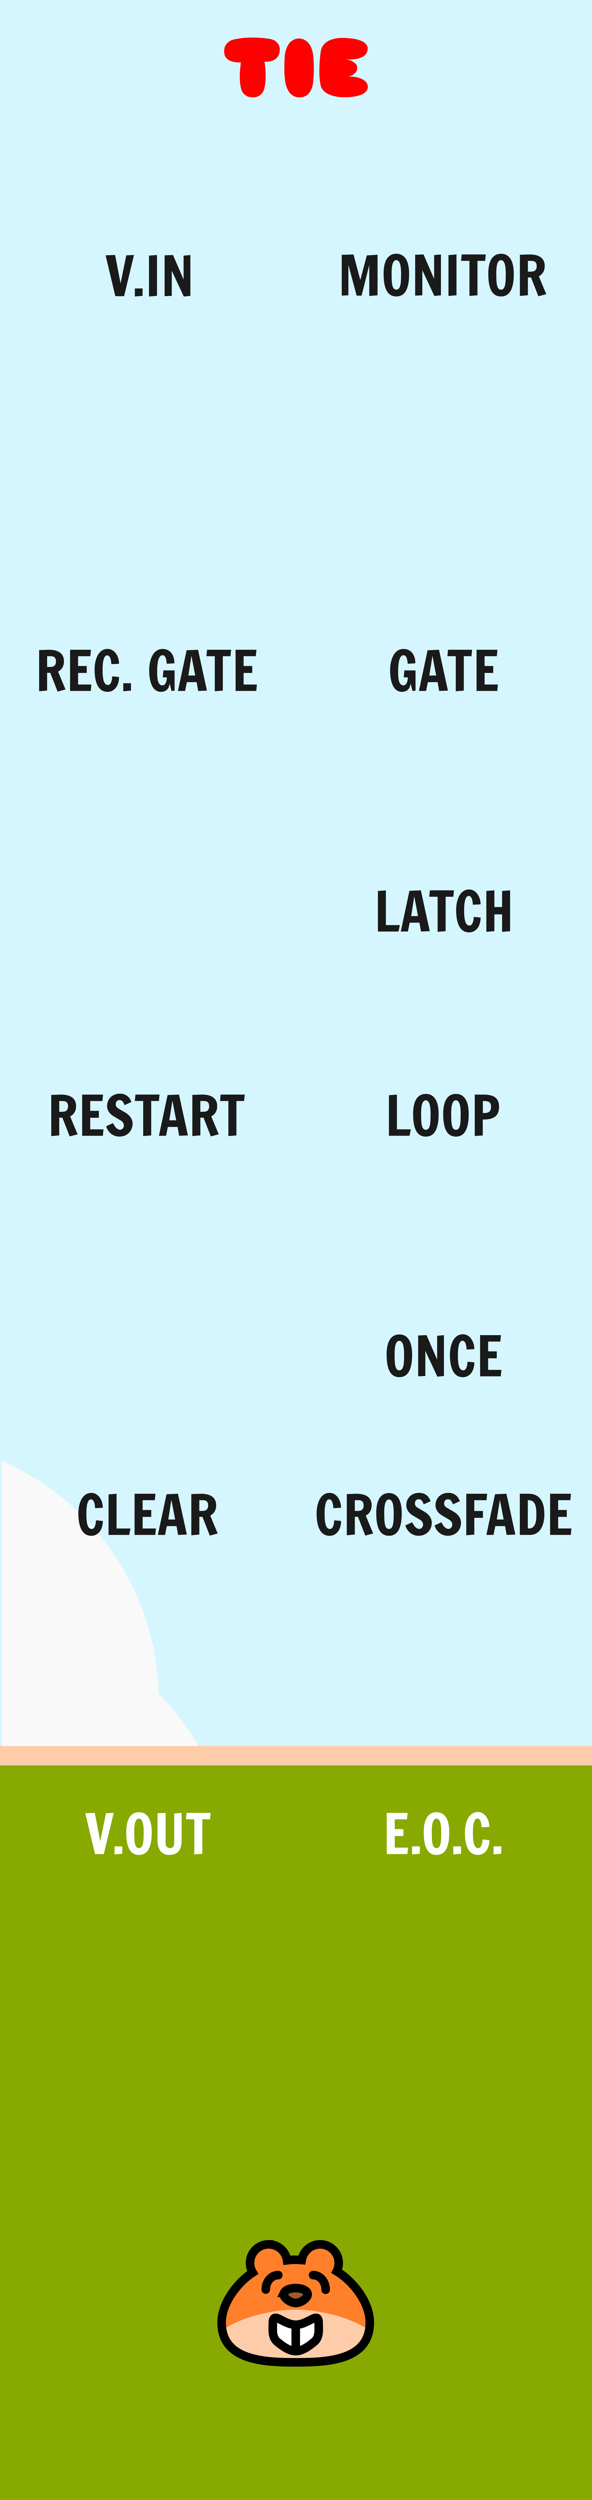 <?xml version="1.0" encoding="UTF-8" standalone="no"?>
<!-- Created with Inkscape (http://www.inkscape.org/) -->

<svg
   width="30.48mm"
   height="128.5mm"
   viewBox="0 0 30.48 128.5"
   version="1.1"
   id="svg8"
   inkscape:version="1.1.1 (c3084ef, 2021-09-22)"
   sodipodi:docname="Tie.svg"
   xmlns:inkscape="http://www.inkscape.org/namespaces/inkscape"
   xmlns:sodipodi="http://sodipodi.sourceforge.net/DTD/sodipodi-0.dtd"
   xmlns="http://www.w3.org/2000/svg"
   xmlns:svg="http://www.w3.org/2000/svg"
   xmlns:rdf="http://www.w3.org/1999/02/22-rdf-syntax-ns#"
   xmlns:cc="http://creativecommons.org/ns#"
   xmlns:dc="http://purl.org/dc/elements/1.1/">
  <defs
     id="defs2" />
  <sodipodi:namedview
     id="base"
     pagecolor="#808080"
     bordercolor="#666666"
     borderopacity="1.0"
     inkscape:pageopacity="0"
     inkscape:pageshadow="2"
     inkscape:zoom="0.93067445"
     inkscape:cx="-34.383667"
     inkscape:cy="242.83465"
     inkscape:document-units="mm"
     inkscape:current-layer="layer2"
     showgrid="true"
     units="mm"
     inkscape:window-width="1280"
     inkscape:window-height="678"
     inkscape:window-x="0"
     inkscape:window-y="25"
     inkscape:window-maximized="1"
     inkscape:pagecheckerboard="true"
     inkscape:showpageshadow="false"
     width="25.4mm"
     inkscape:snap-global="true"
     inkscape:snap-bbox="true"
     inkscape:snap-to-guides="false"
     inkscape:snap-object-midpoints="false"
     inkscape:snap-others="false"
     inkscape:snap-nodes="false"
     inkscape:bbox-paths="false"
     inkscape:bbox-nodes="false"
     inkscape:snap-bbox-midpoints="true"
     inkscape:snap-bbox-edge-midpoints="false">
    <inkscape:grid
       type="xygrid"
       id="grid481"
       spacingx="2.54"
       spacingy="2.54"
       units="mm" />
  </sodipodi:namedview>
  <g
     inkscape:label="panel"
     id="layer1"
     transform="translate(0,-168.5)"
     style="display:inline"
     inkscape:groupmode="layer">
    <rect
       style="fill:#d5f6ff;fill-opacity:1;stroke:none;stroke-width:0.236;stroke-linecap:butt;stroke-linejoin:round;stroke-miterlimit:4;stroke-dasharray:none;stroke-dashoffset:0;stroke-opacity:1"
       id="rect2012"
       width="30.48"
       height="128.5"
       x="2.0980839e-07"
       y="168.5"
       inkscape:label="sky"
       sodipodi:insensitive="true" />
    <path
       style="display:inline;fill:#88aa00;fill-opacity:1;stroke-width:0.319"
       d="m -1.9073486e-7,259.241 v 37.759 H 30.48 V 259.241 H 15.24 Z"
       id="rect10"
       inkscape:connector-curvature="0"
       inkscape:label="grass"
       sodipodi:nodetypes="cccccc"
       sodipodi:insensitive="true" />
    <path
       style="display:inline;fill:#ffccaa;fill-opacity:1;stroke-width:0.052"
       d="m -1.9073488e-8,258.241 v 1 H 30.48 v -1 H 15.24 Z"
       id="path1045"
       inkscape:connector-curvature="0"
       inkscape:label="horizon"
       sodipodi:nodetypes="cccccc"
       sodipodi:insensitive="true" />
    <path
       style="display:inline;fill:#f9f9f9;fill-opacity:1;stroke-width:0.339"
       d="m 0.078,243.582 c 4.664,2.035 7.946,6.619 8.1,11.987 0.803,0.807 1.492,1.707 2.06,2.672 H 0.078 Z"
       id="path1954"
       inkscape:connector-curvature="0"
       inkscape:label="clouds"
       sodipodi:nodetypes="ccccc"
       sodipodi:insensitive="true" />
    <g
       id="g1070"
       transform="matrix(0.05,0,0,0.05,13.082,274.624)"
       inkscape:label="agamemnon">
      <path
         style="display:inline;fill:#ff7f2a;fill-opacity:1;stroke:none;stroke-width:8.832;stroke-miterlimit:4;stroke-dasharray:none;stroke-opacity:1"
         clip-path="none"
         d="m 14.989,184.77 c -10.585,-8e-5 -19.165,8.58 -19.165,19.165 0.008,3.46 0.951,6.853 2.732,9.82 -14.981,9.769 -31.979,24.957 -31.979,45.481 0,6.293 0.98,11.771 2.755,16.541 19.15,-15.471 48.909,-23.916 73.527,-23.931 24.618,0.032 54.37,8.494 73.509,23.978 1.786,-4.781 2.773,-10.275 2.773,-16.588 0,-21.448 -18.022,-37.069 -34.026,-46.767 1.328,-2.649 2.023,-5.571 2.031,-8.534 8e-5,-10.585 -8.58,-19.165 -19.165,-19.165 -9.398,0.011 -17.401,6.836 -18.897,16.114 -2.106,-0.176 -4.186,-0.266 -6.224,-0.266 -2.905,0 -5.894,0.18 -8.926,0.536 -1.379,-9.403 -9.441,-16.376 -18.944,-16.384 z"
         id="path5912"
         inkscape:connector-curvature="0"
         sodipodi:nodetypes="cccscccsccccscc"
         inkscape:label="face-fill" />
      <path
         style="display:inline;fill:#ffccaa;fill-opacity:1;stroke:none;stroke-width:8.832;stroke-miterlimit:4;stroke-dasharray:none;stroke-opacity:1"
         clip-path="none"
         d="m 42.863,251.846 c -23.077,0.014 -55.845,7.436 -75.631,21.109 5.501,31.334 44.838,33.124 75.631,33.124 30.777,0 70.089,-1.788 75.622,-33.074 C 98.71,259.316 65.942,251.877 42.863,251.846 Z"
         id="path5958"
         inkscape:connector-curvature="0"
         inkscape:label="chin-fill" />
      <path
         style="display:inline;fill:none;fill-opacity:1;stroke:#000000;stroke-width:8.832;stroke-miterlimit:4;stroke-dasharray:none;stroke-opacity:1"
         d="m 14.989,184.77 c -10.585,-8e-5 -19.165,8.58 -19.165,19.165 0.007,3.46 0.951,6.853 2.732,9.82 -14.981,9.769 -31.979,30.845 -31.979,51.369 0,38.878 43.102,40.954 76.282,40.954 33.18,0 76.282,-2.077 76.282,-40.954 0,-21.448 -18.022,-42.957 -34.026,-52.655 1.328,-2.649 2.023,-5.571 2.031,-8.534 8e-5,-10.585 -8.58,-19.165 -19.165,-19.165 -9.398,0.011 -17.401,6.836 -18.897,16.114 -2.106,-0.176 -4.186,-0.266 -6.224,-0.266 -2.905,0 -5.894,0.18 -8.926,0.536 -1.379,-9.403 -9.441,-16.376 -18.944,-16.384 z"
         id="circle823"
         inkscape:connector-curvature="0"
         sodipodi:nodetypes="cccsssccccscc"
         inkscape:label="face-outline"
         clip-path="none" />
      <path
         inkscape:connector-curvature="0"
         id="circle827"
         d="m 24.784,212 c -9.817,0 -17.167,8.998 -17.167,19.238 a 4.417,4.417 0 1 0 8.835,0 c 0,-6.134 4.064,-10.41 8.332,-10.41 a 4.416,4.416 0 1 0 0,-8.828 z m 36.14,0 a 4.416,4.416 0 1 0 0,8.828 c 4.268,0 8.342,4.277 8.342,10.41 a 4.416,4.416 0 1 0 8.825,0 c 0,-10.24 -7.35,-19.238 -17.167,-19.238 z"
         style="color:#000000;font-style:normal;font-variant:normal;font-weight:normal;font-stretch:normal;font-size:medium;line-height:normal;font-family:sans-serif;font-variant-ligatures:normal;font-variant-position:normal;font-variant-caps:normal;font-variant-numeric:normal;font-variant-alternates:normal;font-feature-settings:normal;text-indent:0;text-align:start;text-decoration:none;text-decoration-line:none;text-decoration-style:solid;text-decoration-color:#000000;letter-spacing:normal;word-spacing:normal;text-transform:none;writing-mode:lr-tb;direction:ltr;text-orientation:mixed;dominant-baseline:auto;baseline-shift:baseline;text-anchor:start;white-space:normal;shape-padding:0;clip-rule:nonzero;display:inline;overflow:visible;visibility:visible;opacity:1;isolation:auto;mix-blend-mode:normal;color-interpolation:sRGB;color-interpolation-filters:linearRGB;solid-color:#000000;solid-opacity:1;vector-effect:none;fill:#000000;fill-opacity:1;fill-rule:nonzero;stroke:none;stroke-width:8.832;stroke-linecap:round;stroke-linejoin:miter;stroke-miterlimit:4;stroke-dasharray:none;stroke-dashoffset:0;stroke-opacity:1;color-rendering:auto;image-rendering:auto;shape-rendering:auto;text-rendering:auto;enable-background:accumulate"
         inkscape:label="eyes" />
      <path
         style="display:inline;fill:#a05a2c;fill-opacity:1;stroke:#000000;stroke-width:8.832;stroke-linecap:round;stroke-miterlimit:4;stroke-dasharray:none;stroke-opacity:1"
         d="m 30.887,234.583 c 3.054,-6.451 20.888,-6.451 23.943,0 2.16,4.561 -6.328,10.473 -11.971,10.473 -5.643,0 -14.131,-5.912 -11.971,-10.473 z"
         id="rect915"
         inkscape:connector-curvature="0"
         sodipodi:nodetypes="ssss"
         inkscape:label="nose" />
      <g
         id="g5916"
         transform="matrix(1.113,0,0,1.113,-73.973,144.957)"
         style="display:inline"
         inkscape:label="chortle">
        <path
           sodipodi:nodetypes="sssssss"
           inkscape:connector-curvature="0"
           id="path4617"
           d="m 126.181,108.46 c 0,5.849 1.069,13.129 -4.087,17.359 -5.156,4.23 -11.245,8.585 -17.094,8.585 -5.849,0 -11.938,-4.355 -17.094,-8.585 -5.156,-4.23 -4.087,-11.51 -4.087,-17.359 0,-11.698 9.483,1.573 21.181,1.573 11.698,0 21.181,-13.271 21.181,-1.573 z"
           style="display:inline;fill:#ffffff;fill-opacity:1;stroke:#000000;stroke-width:7.938;stroke-linecap:round;stroke-miterlimit:4;stroke-dasharray:none;stroke-opacity:1"
           inkscape:label="mouth" />
        <path
           sodipodi:nodetypes="cc"
           inkscape:connector-curvature="0"
           id="path4609"
           d="m 105,111.775 v 19.87"
           style="display:inline;fill:none;stroke:#000000;stroke-width:7.938;stroke-linecap:round;stroke-linejoin:miter;stroke-miterlimit:4;stroke-dasharray:none;stroke-opacity:1"
           inkscape:label="tooth-gap" />
      </g>
    </g>
    <path
       id="path6360"
       style="font-size:3.881px;line-height:1.25;font-family:Sniglet;-inkscape-font-specification:Sniglet;fill:#ff0000;stroke-width:0.289"
       d="m 17.743,170.45 q 0.237,0.009 0.411,0.034 0.178,0.025 0.305,0.068 0.131,0.038 0.216,0.085 0.085,0.047 0.136,0.097 0.123,0.114 0.119,0.254 0,0.127 -0.047,0.22 -0.047,0.089 -0.123,0.153 -0.076,0.064 -0.178,0.102 -0.102,0.038 -0.208,0.059 -0.25,0.047 -0.568,0.03 0.242,0.042 0.365,0.119 0.123,0.072 0.17,0.144 0.055,0.085 0.047,0.186 0,0.136 -0.072,0.22 -0.072,0.081 -0.157,0.131 -0.102,0.059 -0.229,0.089 0.199,-0.005 0.348,0.017 0.148,0.021 0.254,0.059 0.11,0.038 0.182,0.089 0.072,0.047 0.119,0.098 0.106,0.119 0.106,0.276 -0.009,0.102 -0.059,0.178 -0.051,0.072 -0.131,0.127 -0.076,0.055 -0.178,0.093 -0.102,0.034 -0.203,0.059 -0.242,0.055 -0.551,0.059 -0.233,0.009 -0.411,-0.017 -0.178,-0.025 -0.314,-0.068 -0.136,-0.042 -0.233,-0.097 -0.097,-0.055 -0.161,-0.114 -0.153,-0.14 -0.191,-0.318 -0.055,-0.28 -0.064,-0.585 -0.004,-0.309 0.013,-0.568 0.017,-0.301 0.059,-0.593 0.025,-0.144 0.089,-0.25 0.068,-0.11 0.157,-0.186 0.093,-0.076 0.199,-0.123 0.11,-0.051 0.22,-0.076 0.254,-0.064 0.564,-0.051 z m -3.068,2.153 q -0.025,-0.174 -0.034,-0.377 -0.004,-0.208 0,-0.386 0.004,-0.208 0.017,-0.42 0.021,-0.263 0.106,-0.47 0.038,-0.089 0.093,-0.174 0.055,-0.085 0.131,-0.148 0.081,-0.068 0.186,-0.11 0.106,-0.042 0.246,-0.042 0.17,0.013 0.309,0.102 0.059,0.038 0.119,0.098 0.064,0.059 0.114,0.148 0.055,0.089 0.093,0.208 0.042,0.119 0.064,0.271 0.034,0.297 0.038,0.564 0.004,0.263 -0.004,0.466 -0.013,0.233 -0.034,0.437 -0.03,0.208 -0.11,0.369 -0.038,0.068 -0.089,0.136 -0.051,0.064 -0.123,0.119 -0.072,0.051 -0.165,0.081 -0.093,0.03 -0.212,0.03 -0.131,0 -0.233,-0.038 -0.102,-0.042 -0.182,-0.106 -0.076,-0.064 -0.131,-0.144 -0.051,-0.081 -0.089,-0.165 -0.085,-0.199 -0.11,-0.445 z m -2.273,-0.899 q -0.242,0.017 -0.432,-0.034 -0.081,-0.021 -0.157,-0.059 -0.076,-0.042 -0.14,-0.102 -0.059,-0.064 -0.097,-0.153 -0.034,-0.089 -0.034,-0.212 0,-0.212 0.085,-0.335 0.089,-0.127 0.195,-0.191 0.123,-0.076 0.28,-0.102 0.339,-0.072 0.661,-0.081 0.322,-0.013 0.581,0.005 0.297,0.017 0.572,0.064 0.195,0.042 0.292,0.131 0.102,0.089 0.148,0.182 0.051,0.11 0.051,0.233 -0.004,0.136 -0.042,0.233 -0.034,0.098 -0.093,0.17 -0.055,0.068 -0.127,0.11 -0.072,0.042 -0.144,0.068 -0.17,0.055 -0.386,0.038 0.055,0.322 0.059,0.572 0.009,0.246 -0.004,0.42 -0.017,0.203 -0.055,0.348 -0.042,0.203 -0.14,0.301 -0.093,0.098 -0.191,0.144 -0.114,0.051 -0.246,0.051 -0.148,0.005 -0.276,-0.042 -0.11,-0.042 -0.212,-0.144 -0.102,-0.102 -0.148,-0.309 -0.047,-0.216 -0.055,-0.445 -0.004,-0.233 0.009,-0.424 0.017,-0.225 0.047,-0.437 z"
       inkscape:label="TIE" />
    <path
       id="path8148"
       d="m 11.328,225.094 0.033,-0.331 h 1.24 l -0.033,0.331 h -0.396 v 1.769 l -0.413,0.033 v -1.802 z m -1.425,1.802 v -2.117 l 0.502,-0.017 q 0.174,0 0.317,0.034 0.143,0.033 0.245,0.106 0.103,0.072 0.158,0.183 0.057,0.112 0.057,0.266 0,0.103 -0.022,0.186 -0.022,0.083 -0.062,0.147 -0.04,0.065 -0.096,0.114 -0.055,0.05 -0.123,0.088 0,0.001 0.017,0.041 0.017,0.04 0.043,0.105 0.028,0.065 0.061,0.147 0.034,0.083 0.07,0.168 0.084,0.201 0.192,0.456 l -0.407,0.11 -0.378,-0.965 h -0.161 v 0.911 z m 0.412,-1.25 h 0.141 q 0.062,0 0.119,-0.01 0.057,-0.011 0.099,-0.041 0.044,-0.032 0.069,-0.088 0.026,-0.057 0.026,-0.15 0,-0.074 -0.021,-0.124 -0.019,-0.051 -0.055,-0.081 -0.034,-0.032 -0.083,-0.044 -0.047,-0.014 -0.102,-0.014 h -0.193 z m -1.673,0.78 -0.092,0.453 H 8.182 l 0.446,-2.092 0.588,-0.025 0.458,2.1 -0.451,0.017 -0.079,-0.453 z m 0.429,-0.339 -0.194,-1.013 -0.16,1.013 z m -2.13,-0.994 0.033,-0.331 h 1.24 l -0.033,0.331 H 7.785 v 1.769 l -0.413,0.033 v -1.802 z m -0.525,0.214 q -0.025,-0.052 -0.047,-0.099 -0.021,-0.047 -0.05,-0.083 -0.028,-0.036 -0.068,-0.057 -0.04,-0.021 -0.102,-0.021 -0.048,0 -0.085,0.018 -0.036,0.018 -0.059,0.048 -0.023,0.03 -0.036,0.07 -0.011,0.04 -0.011,0.084 0,0.036 0.011,0.068 0.011,0.032 0.029,0.058 0.019,0.026 0.043,0.048 0.023,0.021 0.047,0.034 l 0.342,0.2 q 0.121,0.069 0.198,0.145 0.077,0.076 0.12,0.15 0.044,0.074 0.061,0.145 0.017,0.069 0.019,0.125 0,0.153 -0.052,0.28 -0.051,0.125 -0.142,0.215 -0.091,0.09 -0.215,0.139 -0.123,0.048 -0.266,0.048 -0.132,0 -0.243,-0.04 -0.11,-0.04 -0.197,-0.11 -0.085,-0.072 -0.149,-0.168 -0.062,-0.098 -0.101,-0.211 l 0.35,-0.164 q 0.03,0.05 0.066,0.11 0.036,0.059 0.08,0.112 0.044,0.051 0.101,0.085 0.057,0.034 0.131,0.034 0.037,0 0.07,-0.017 0.034,-0.018 0.059,-0.047 0.026,-0.03 0.041,-0.068 0.017,-0.039 0.017,-0.08 0,-0.084 -0.041,-0.147 -0.04,-0.063 -0.099,-0.102 l -0.371,-0.219 q -0.077,-0.044 -0.142,-0.101 -0.063,-0.057 -0.112,-0.124 -0.047,-0.069 -0.073,-0.147 -0.026,-0.079 -0.026,-0.168 0,-0.141 0.05,-0.256 0.051,-0.117 0.138,-0.201 0.088,-0.084 0.208,-0.13 0.121,-0.047 0.262,-0.047 0.215,0 0.368,0.11 0.153,0.109 0.226,0.32 l -0.35,0.158 z M 4.231,224.764 h 1.075 l -0.033,0.331 h -0.628 v 0.504 H 5.09 l -0.001,0.356 H 4.645 v 0.595 h 0.684 l -0.033,0.331 H 4.231 Z m -1.593,2.133 v -2.117 l 0.502,-0.017 q 0.174,0 0.317,0.034 0.143,0.033 0.245,0.106 0.103,0.072 0.158,0.183 0.056,0.112 0.056,0.266 0,0.103 -0.022,0.186 -0.022,0.083 -0.062,0.147 -0.04,0.065 -0.096,0.114 -0.055,0.05 -0.123,0.088 0,0.001 0.017,0.041 0.017,0.04 0.043,0.105 0.028,0.065 0.061,0.147 0.034,0.083 0.07,0.168 0.084,0.201 0.192,0.456 l -0.407,0.11 -0.378,-0.965 H 3.05 v 0.911 z M 3.05,225.647 H 3.191 q 0.062,0 0.119,-0.01 0.056,-0.011 0.099,-0.041 0.044,-0.032 0.069,-0.088 0.026,-0.057 0.026,-0.15 0,-0.074 -0.021,-0.124 -0.019,-0.051 -0.055,-0.081 -0.034,-0.032 -0.083,-0.044 -0.047,-0.014 -0.102,-0.014 H 3.05 Z"
       style="font-size:10.667px;line-height:1.25;font-family:'Francois One';-inkscape-font-specification:'Francois One, Normal';text-align:center;letter-spacing:0px;word-spacing:0px;text-anchor:middle;fill:#1a1a1a;stroke-width:0.265" />
    <path
       id="path8157"
       d="m 8.844,182.417 v 1.29 l -0.369,0.017 v -2.1 l 0.431,-0.017 0.546,1.26 v -1.226 l 0.35,-0.033 v 2.1 l -0.339,0.033 z m -1.173,-0.777 0.413,-0.033 v 2.1 l -0.413,0.033 z m -0.331,1.687 v 0.38 l -0.397,0.033 v -0.413 z m -1.903,-1.703 0.489,-0.017 0.281,1.461 0.294,-1.444 0.398,-0.017 -0.51,2.117 H 5.937 Z"
       style="font-size:10.667px;line-height:1.25;font-family:'Francois One';-inkscape-font-specification:'Francois One, Normal';text-align:center;letter-spacing:0px;word-spacing:0px;text-anchor:middle;fill:#1a1a1a;stroke-width:0.265" />
    <path
       id="path8168"
       d="m 9.573,262.016 0.033,-0.331 h 1.24 l -0.033,0.331 h -0.395 v 1.769 l -0.413,0.033 v -1.802 z m -1.461,-0.314 0.413,-0.017 v 1.452 q 0,0.063 0.004,0.127 0.004,0.063 0.026,0.114 0.023,0.051 0.069,0.084 0.047,0.032 0.132,0.032 0.08,0 0.123,-0.033 0.044,-0.033 0.065,-0.085 0.021,-0.052 0.023,-0.116 0.004,-0.065 0.004,-0.127 v -1.415 l 0.379,-0.033 v 1.371 q 0,0.061 -0.003,0.143 -0.003,0.081 -0.021,0.17 -0.017,0.087 -0.055,0.174 -0.039,0.085 -0.112,0.153 -0.072,0.068 -0.185,0.109 -0.112,0.041 -0.276,0.041 -0.153,0 -0.265,-0.059 -0.11,-0.061 -0.183,-0.161 -0.072,-0.102 -0.106,-0.237 -0.034,-0.135 -0.034,-0.284 z m -0.958,2.144 q -0.135,0 -0.237,-0.045 -0.101,-0.045 -0.174,-0.127 -0.073,-0.081 -0.12,-0.192 -0.047,-0.112 -0.074,-0.241 -0.028,-0.131 -0.039,-0.276 -0.011,-0.145 -0.011,-0.294 0,-0.223 0.037,-0.413 0.039,-0.19 0.119,-0.325 0.08,-0.135 0.203,-0.208 0.124,-0.074 0.296,-0.074 0.172,0 0.296,0.074 0.125,0.073 0.205,0.208 0.081,0.135 0.119,0.325 0.039,0.19 0.039,0.413 0,0.149 -0.011,0.294 -0.011,0.145 -0.04,0.276 -0.028,0.13 -0.076,0.241 -0.047,0.11 -0.12,0.192 -0.073,0.081 -0.175,0.127 -0.102,0.045 -0.237,0.045 z m 0,-0.351 q 0.083,0 0.131,-0.057 0.05,-0.058 0.074,-0.164 0.026,-0.107 0.033,-0.259 0.007,-0.153 0.007,-0.343 0,-0.066 -0.003,-0.138 -0.001,-0.073 -0.01,-0.15 -0.008,-0.079 -0.025,-0.152 -0.015,-0.073 -0.043,-0.128 -0.028,-0.057 -0.069,-0.09 -0.04,-0.035 -0.096,-0.035 -0.056,0 -0.096,0.035 -0.04,0.033 -0.068,0.09 -0.026,0.055 -0.043,0.128 -0.015,0.073 -0.023,0.152 -0.008,0.077 -0.011,0.15 -0.001,0.072 -0.001,0.138 0,0.19 0.007,0.343 0.007,0.152 0.032,0.259 0.025,0.106 0.073,0.164 0.048,0.057 0.131,0.057 z m -0.859,-0.09 v 0.38 l -0.397,0.033 v -0.413 z m -1.903,-1.703 0.489,-0.017 0.281,1.461 0.294,-1.444 0.398,-0.017 -0.51,2.117 H 4.892 Z"
       style="font-size:10.667px;line-height:1.25;font-family:'Francois One';-inkscape-font-specification:'Francois One, Normal';text-align:center;letter-spacing:0px;word-spacing:0px;text-anchor:middle;fill:#ffffff;stroke-width:0.265" />
    <path
       id="path8185"
       d="m 12.129,201.899 h 1.075 l -0.033,0.331 h -0.628 v 0.504 h 0.445 l -0.001,0.356 h -0.444 v 0.595 h 0.684 l -0.033,0.331 h -1.064 z m -1.502,0.331 0.033,-0.331 h 1.24 l -0.033,0.331 h -0.395 v 1.769 l -0.413,0.033 v -1.802 z m -1.005,1.333 -0.092,0.453 H 9.162 l 0.446,-2.092 0.588,-0.025 0.458,2.1 -0.451,0.017 -0.079,-0.453 z m 0.429,-0.339 -0.194,-1.013 -0.16,1.013 z m -1.465,-0.606 q -0.005,-0.04 -0.011,-0.087 -0.004,-0.048 -0.014,-0.097 -0.008,-0.05 -0.022,-0.095 -0.014,-0.045 -0.037,-0.08 -0.023,-0.036 -0.058,-0.057 -0.034,-0.022 -0.083,-0.022 -0.055,0 -0.096,0.037 -0.041,0.036 -0.072,0.097 -0.03,0.061 -0.05,0.142 -0.019,0.08 -0.03,0.168 -0.011,0.087 -0.017,0.178 -0.004,0.09 -0.004,0.17 0,0.076 0.001,0.161 0.001,0.085 0.008,0.17 0.008,0.084 0.023,0.161 0.017,0.077 0.047,0.136 0.03,0.058 0.077,0.094 0.047,0.035 0.114,0.035 0.055,0 0.096,-0.03 0.043,-0.032 0.072,-0.087 0.029,-0.055 0.043,-0.131 0.015,-0.076 0.015,-0.164 H 8.381 l 0.033,-0.358 h 0.575 v 1.042 l -0.158,0.017 q -0.001,-0.006 -0.007,-0.026 -0.004,-0.021 -0.011,-0.048 -0.007,-0.029 -0.017,-0.063 -0.008,-0.035 -0.017,-0.07 -0.021,-0.083 -0.045,-0.185 -0.01,0.123 -0.059,0.219 -0.021,0.041 -0.054,0.08 -0.032,0.039 -0.079,0.07 -0.047,0.03 -0.11,0.048 -0.063,0.019 -0.146,0.019 -0.112,0 -0.201,-0.043 -0.088,-0.041 -0.156,-0.116 -0.066,-0.076 -0.114,-0.179 -0.047,-0.105 -0.077,-0.227 -0.03,-0.124 -0.044,-0.262 -0.014,-0.139 -0.014,-0.284 0,-0.123 0.015,-0.251 0.017,-0.128 0.05,-0.249 0.034,-0.123 0.088,-0.23 0.054,-0.107 0.13,-0.189 0.077,-0.081 0.178,-0.128 0.101,-0.047 0.227,-0.047 0.161,0 0.277,0.062 0.116,0.061 0.19,0.163 0.074,0.102 0.11,0.236 0.036,0.132 0.036,0.276 z M 6.744,203.619 v 0.38 l -0.397,0.033 v -0.413 z m -0.613,-0.324 q 0,0.147 -0.037,0.287 -0.036,0.138 -0.11,0.244 -0.074,0.106 -0.187,0.171 -0.113,0.063 -0.266,0.063 -0.132,0 -0.234,-0.047 -0.101,-0.048 -0.174,-0.131 -0.073,-0.084 -0.123,-0.194 -0.048,-0.112 -0.077,-0.238 -0.029,-0.128 -0.041,-0.265 -0.012,-0.138 -0.012,-0.271 0,-0.119 0.015,-0.243 0.015,-0.125 0.048,-0.243 0.033,-0.119 0.085,-0.222 0.054,-0.105 0.128,-0.182 0.074,-0.079 0.172,-0.124 0.098,-0.045 0.222,-0.045 0.139,0 0.248,0.068 0.11,0.066 0.185,0.175 0.076,0.107 0.116,0.244 0.04,0.136 0.04,0.277 l -0.4,0.021 q 0,-0.011 -0.001,-0.048 -0.001,-0.039 -0.008,-0.088 -0.007,-0.051 -0.021,-0.106 -0.012,-0.057 -0.036,-0.103 -0.023,-0.047 -0.059,-0.077 -0.036,-0.03 -0.087,-0.03 -0.05,0 -0.087,0.033 -0.036,0.032 -0.062,0.087 -0.026,0.054 -0.043,0.127 -0.017,0.073 -0.026,0.154 -0.01,0.08 -0.014,0.164 -0.003,0.084 -0.003,0.163 0,0.099 0.003,0.197 0.004,0.098 0.015,0.186 0.011,0.088 0.029,0.164 0.019,0.074 0.05,0.13 0.032,0.054 0.074,0.085 0.044,0.03 0.103,0.03 0.065,0 0.105,-0.043 0.041,-0.044 0.066,-0.11 0.025,-0.066 0.036,-0.143 0.011,-0.079 0.017,-0.147 l 0.351,0.033 z m -2.523,-1.396 h 1.075 l -0.033,0.331 H 4.021 v 0.504 h 0.445 l -0.001,0.356 h -0.444 v 0.595 h 0.684 l -0.033,0.331 H 3.607 Z m -1.593,2.133 v -2.117 l 0.502,-0.017 q 0.174,0 0.317,0.034 0.143,0.033 0.245,0.106 0.103,0.072 0.158,0.183 0.056,0.112 0.056,0.266 0,0.103 -0.022,0.186 -0.022,0.083 -0.062,0.147 -0.04,0.065 -0.096,0.114 -0.055,0.05 -0.123,0.088 0,0.001 0.017,0.041 0.017,0.04 0.043,0.105 0.028,0.065 0.061,0.147 0.034,0.083 0.07,0.168 0.084,0.201 0.192,0.456 l -0.407,0.11 -0.378,-0.965 H 2.426 v 0.911 z m 0.412,-1.25 h 0.141 q 0.062,0 0.119,-0.01 0.056,-0.011 0.099,-0.041 0.044,-0.032 0.069,-0.088 0.026,-0.057 0.026,-0.15 0,-0.074 -0.021,-0.124 -0.019,-0.051 -0.055,-0.081 -0.034,-0.032 -0.083,-0.044 -0.047,-0.014 -0.102,-0.014 H 2.426 Z"
       style="font-size:10.667px;line-height:1.25;font-family:'Francois One';-inkscape-font-specification:'Francois One, Normal';text-align:center;letter-spacing:0px;word-spacing:0px;text-anchor:middle;fill:#1a1a1a;stroke-width:0.265" />
    <path
       id="path8196"
       d="m 9.85,247.414 v -2.117 l 0.502,-0.017 q 0.174,0 0.317,0.035 0.143,0.033 0.245,0.106 0.103,0.072 0.158,0.183 0.057,0.112 0.057,0.266 0,0.103 -0.022,0.186 -0.022,0.083 -0.062,0.147 -0.04,0.065 -0.096,0.114 -0.055,0.05 -0.123,0.088 0,0.001 0.017,0.041 0.017,0.04 0.043,0.105 0.028,0.065 0.061,0.147 0.034,0.083 0.07,0.168 0.084,0.201 0.192,0.456 l -0.407,0.11 -0.378,-0.965 h -0.161 v 0.911 z m 0.412,-1.25 h 0.141 q 0.062,0 0.119,-0.01 0.057,-0.011 0.099,-0.041 0.044,-0.032 0.069,-0.088 0.026,-0.057 0.026,-0.15 0,-0.074 -0.021,-0.124 -0.019,-0.051 -0.055,-0.081 -0.034,-0.032 -0.083,-0.044 -0.047,-0.014 -0.102,-0.014 h -0.193 z m -1.673,0.78 -0.092,0.453 H 8.128 l 0.446,-2.092 0.588,-0.025 0.458,2.1 -0.451,0.017 -0.079,-0.453 z m 0.429,-0.339 -0.194,-1.013 -0.16,1.013 z m -2.089,-1.324 h 1.075 l -0.033,0.331 h -0.628 v 0.504 h 0.445 l -0.001,0.356 h -0.444 v 0.595 h 0.684 l -0.033,0.331 H 6.928 Z m -0.927,0 v 1.786 H 6.717 l -0.066,0.331 H 5.589 v -2.084 z m -0.706,1.396 q 0,0.147 -0.037,0.287 -0.036,0.138 -0.11,0.244 -0.074,0.106 -0.187,0.171 -0.113,0.063 -0.266,0.063 -0.132,0 -0.234,-0.047 -0.101,-0.048 -0.174,-0.131 -0.073,-0.084 -0.123,-0.194 -0.048,-0.112 -0.077,-0.238 -0.029,-0.128 -0.041,-0.265 -0.012,-0.138 -0.012,-0.271 0,-0.119 0.015,-0.243 0.015,-0.125 0.048,-0.243 0.033,-0.119 0.085,-0.222 0.054,-0.105 0.128,-0.182 0.074,-0.079 0.172,-0.124 0.098,-0.045 0.222,-0.045 0.139,0 0.248,0.068 0.11,0.066 0.185,0.175 0.076,0.107 0.116,0.244 0.04,0.136 0.04,0.277 l -0.4,0.021 q 0,-0.011 -0.001,-0.048 -0.001,-0.039 -0.008,-0.088 -0.007,-0.051 -0.021,-0.106 -0.012,-0.057 -0.036,-0.103 -0.023,-0.047 -0.059,-0.077 -0.036,-0.03 -0.087,-0.03 -0.05,0 -0.087,0.033 -0.036,0.032 -0.062,0.087 -0.026,0.054 -0.043,0.127 -0.017,0.073 -0.026,0.154 -0.01,0.08 -0.014,0.164 -0.003,0.084 -0.003,0.163 0,0.099 0.003,0.197 0.004,0.098 0.015,0.186 0.011,0.088 0.029,0.164 0.019,0.074 0.05,0.13 0.032,0.054 0.074,0.085 0.044,0.03 0.103,0.03 0.065,0 0.105,-0.043 0.041,-0.044 0.066,-0.11 0.025,-0.066 0.036,-0.143 0.011,-0.079 0.017,-0.147 l 0.351,0.033 z"
       style="font-size:10.667px;line-height:1.25;font-family:'Francois One';-inkscape-font-specification:'Francois One, Normal';text-align:center;letter-spacing:0px;word-spacing:0px;text-anchor:middle;fill:#1a1a1a;stroke-width:0.265" />
    <path
       id="path8205"
       d="m 24.718,237.128 h 1.075 l -0.033,0.331 h -0.628 v 0.504 h 0.445 l -0.001,0.356 h -0.444 v 0.595 h 0.684 l -0.033,0.331 h -1.064 z m -0.294,1.396 q 0,0.147 -0.037,0.287 -0.036,0.138 -0.11,0.244 -0.074,0.106 -0.187,0.171 -0.113,0.063 -0.266,0.063 -0.132,0 -0.234,-0.047 -0.101,-0.048 -0.174,-0.131 -0.073,-0.084 -0.123,-0.194 -0.048,-0.112 -0.077,-0.238 -0.029,-0.128 -0.041,-0.265 -0.012,-0.138 -0.012,-0.271 0,-0.119 0.015,-0.243 0.015,-0.125 0.048,-0.243 0.033,-0.119 0.085,-0.222 0.054,-0.105 0.128,-0.182 0.074,-0.079 0.172,-0.124 0.098,-0.045 0.222,-0.045 0.139,0 0.248,0.068 0.11,0.066 0.185,0.175 0.076,0.107 0.116,0.244 0.04,0.136 0.04,0.277 l -0.4,0.021 q 0,-0.011 -0.001,-0.048 -0.001,-0.039 -0.008,-0.088 -0.007,-0.051 -0.021,-0.106 -0.012,-0.057 -0.036,-0.103 -0.023,-0.047 -0.059,-0.077 -0.036,-0.03 -0.087,-0.03 -0.05,0 -0.087,0.033 -0.036,0.032 -0.062,0.087 -0.026,0.054 -0.043,0.127 -0.017,0.073 -0.026,0.154 -0.01,0.08 -0.014,0.164 -0.003,0.084 -0.003,0.163 0,0.099 0.003,0.197 0.004,0.098 0.015,0.186 0.011,0.088 0.029,0.164 0.019,0.074 0.05,0.13 0.032,0.054 0.074,0.085 0.044,0.03 0.103,0.03 0.065,0 0.105,-0.043 0.041,-0.044 0.066,-0.11 0.025,-0.066 0.036,-0.143 0.011,-0.079 0.017,-0.147 l 0.351,0.033 z m -2.525,-0.586 v 1.29 l -0.369,0.017 v -2.1 l 0.431,-0.017 0.546,1.26 v -1.226 l 0.35,-0.033 v 2.1 l -0.339,0.033 z m -1.339,1.35 q -0.135,0 -0.237,-0.045 -0.101,-0.045 -0.174,-0.127 -0.073,-0.081 -0.12,-0.192 -0.047,-0.112 -0.074,-0.241 -0.028,-0.131 -0.039,-0.276 -0.011,-0.145 -0.011,-0.294 0,-0.223 0.037,-0.413 0.039,-0.19 0.119,-0.325 0.08,-0.135 0.203,-0.208 0.124,-0.074 0.296,-0.074 0.172,0 0.296,0.074 0.125,0.073 0.205,0.208 0.081,0.135 0.119,0.325 0.039,0.19 0.039,0.413 0,0.149 -0.011,0.294 -0.011,0.145 -0.04,0.276 -0.028,0.13 -0.076,0.241 -0.047,0.11 -0.12,0.192 -0.073,0.081 -0.175,0.127 -0.102,0.045 -0.237,0.045 z m 0,-0.351 q 0.083,0 0.131,-0.057 0.05,-0.058 0.074,-0.164 0.026,-0.107 0.033,-0.259 0.007,-0.153 0.007,-0.343 0,-0.066 -0.003,-0.138 -0.001,-0.073 -0.01,-0.15 -0.008,-0.079 -0.025,-0.152 -0.015,-0.073 -0.043,-0.128 -0.028,-0.057 -0.069,-0.09 -0.04,-0.035 -0.096,-0.035 -0.057,0 -0.096,0.035 -0.04,0.033 -0.068,0.09 -0.026,0.055 -0.043,0.128 -0.015,0.073 -0.023,0.152 -0.008,0.077 -0.011,0.15 -0.001,0.072 -0.001,0.138 0,0.19 0.007,0.343 0.007,0.152 0.032,0.259 0.025,0.106 0.073,0.164 0.048,0.057 0.131,0.057 z"
       style="font-size:10.667px;line-height:1.25;font-family:'Francois One';-inkscape-font-specification:'Francois One, Normal';text-align:center;letter-spacing:0px;word-spacing:0px;text-anchor:middle;fill:#1a1a1a;stroke-width:0.265" />
    <path
       id="path8229"
       d="m 26.767,183.712 v -2.117 l 0.502,-0.017 q 0.174,0 0.317,0.034 0.143,0.033 0.245,0.106 0.103,0.072 0.158,0.183 0.057,0.112 0.057,0.266 0,0.103 -0.022,0.186 -0.022,0.083 -0.062,0.147 -0.04,0.065 -0.096,0.114 -0.055,0.05 -0.123,0.088 0,0.001 0.017,0.041 0.017,0.04 0.043,0.105 0.028,0.065 0.061,0.147 0.034,0.083 0.07,0.168 0.084,0.201 0.192,0.456 l -0.407,0.11 -0.378,-0.965 h -0.161 v 0.911 z m 0.412,-1.25 h 0.141 q 0.062,0 0.119,-0.01 0.057,-0.011 0.099,-0.041 0.044,-0.032 0.069,-0.088 0.026,-0.057 0.026,-0.15 0,-0.074 -0.021,-0.124 -0.019,-0.051 -0.055,-0.081 -0.034,-0.032 -0.083,-0.044 -0.047,-0.014 -0.102,-0.014 h -0.193 z m -1.384,1.277 q -0.135,0 -0.237,-0.045 -0.101,-0.045 -0.174,-0.127 -0.073,-0.081 -0.12,-0.192 -0.047,-0.112 -0.074,-0.241 -0.028,-0.131 -0.039,-0.276 -0.011,-0.145 -0.011,-0.294 0,-0.223 0.037,-0.413 0.039,-0.19 0.119,-0.325 0.08,-0.135 0.203,-0.208 0.124,-0.074 0.296,-0.074 0.172,0 0.296,0.074 0.125,0.073 0.205,0.208 0.081,0.135 0.119,0.325 0.039,0.19 0.039,0.413 0,0.149 -0.011,0.294 -0.011,0.145 -0.04,0.276 -0.028,0.13 -0.076,0.241 -0.047,0.11 -0.12,0.192 -0.073,0.081 -0.175,0.127 -0.102,0.045 -0.237,0.045 z m 0,-0.351 q 0.083,0 0.131,-0.057 0.05,-0.058 0.074,-0.164 0.026,-0.107 0.033,-0.259 0.007,-0.153 0.007,-0.343 0,-0.066 -0.003,-0.138 -0.001,-0.073 -0.01,-0.15 -0.008,-0.079 -0.025,-0.152 -0.015,-0.073 -0.043,-0.128 -0.028,-0.057 -0.069,-0.09 -0.04,-0.035 -0.096,-0.035 -0.057,0 -0.096,0.035 -0.04,0.033 -0.068,0.09 -0.026,0.055 -0.043,0.128 -0.015,0.073 -0.023,0.152 -0.008,0.077 -0.011,0.15 -0.001,0.072 -0.001,0.138 0,0.19 0.007,0.343 0.007,0.152 0.032,0.259 0.025,0.106 0.073,0.164 0.048,0.057 0.131,0.057 z m -2.057,-1.479 0.033,-0.331 h 1.24 l -0.033,0.331 h -0.395 v 1.769 l -0.413,0.033 v -1.802 z m -0.648,-0.298 0.413,-0.033 v 2.1 l -0.413,0.033 z m -1.346,0.777 v 1.29 l -0.369,0.017 v -2.1 l 0.431,-0.017 0.546,1.26 v -1.226 l 0.35,-0.033 v 2.1 l -0.339,0.033 z m -1.339,1.35 q -0.135,0 -0.237,-0.045 -0.101,-0.045 -0.174,-0.127 -0.073,-0.081 -0.12,-0.192 -0.047,-0.112 -0.074,-0.241 -0.028,-0.131 -0.039,-0.276 -0.011,-0.145 -0.011,-0.294 0,-0.223 0.037,-0.413 0.039,-0.19 0.119,-0.325 0.08,-0.135 0.203,-0.208 0.124,-0.074 0.296,-0.074 0.172,0 0.296,0.074 0.125,0.073 0.205,0.208 0.081,0.135 0.119,0.325 0.039,0.19 0.039,0.413 0,0.149 -0.011,0.294 -0.011,0.145 -0.04,0.276 -0.028,0.13 -0.076,0.241 -0.047,0.11 -0.12,0.192 -0.073,0.081 -0.175,0.127 -0.102,0.045 -0.237,0.045 z m 0,-0.351 q 0.083,0 0.131,-0.057 0.05,-0.058 0.074,-0.164 0.026,-0.107 0.033,-0.259 0.007,-0.153 0.007,-0.343 0,-0.066 -0.003,-0.138 -0.001,-0.073 -0.01,-0.15 -0.008,-0.079 -0.025,-0.152 -0.015,-0.073 -0.043,-0.128 -0.028,-0.057 -0.069,-0.09 -0.04,-0.035 -0.096,-0.035 -0.057,0 -0.096,0.035 -0.04,0.033 -0.068,0.09 -0.026,0.055 -0.043,0.128 -0.015,0.073 -0.023,0.152 -0.008,0.077 -0.011,0.15 -0.001,0.072 -0.001,0.138 0,0.19 0.007,0.343 0.007,0.152 0.032,0.259 0.025,0.106 0.073,0.164 0.048,0.057 0.131,0.057 z m -2.468,-1.269 v 1.56 l -0.342,0.017 v -2.097 l 0.605,-0.017 0.35,1.309 0.336,-1.262 0.553,-0.033 v 2.084 l -0.427,0.033 v -1.587 l -0.395,1.571 h -0.255 z"
       style="font-size:10.667px;line-height:1.25;font-family:'Francois One';-inkscape-font-specification:'Francois One, Normal';text-align:center;letter-spacing:0px;word-spacing:0px;text-anchor:middle;fill:#1a1a1a;stroke-width:0.265" />
    <path
       id="path8238"
       d="m 24.536,201.899 h 1.075 l -0.033,0.331 H 24.95 v 0.504 h 0.445 l -0.001,0.356 h -0.444 v 0.595 h 0.684 l -0.033,0.331 H 24.536 Z m -1.502,0.331 0.033,-0.331 h 1.24 l -0.033,0.331 h -0.395 v 1.769 l -0.413,0.033 v -1.802 z m -1.005,1.333 -0.092,0.453 h -0.368 l 0.446,-2.092 0.588,-0.025 0.458,2.1 -0.451,0.017 -0.079,-0.453 z m 0.429,-0.339 -0.194,-1.013 -0.16,1.013 z m -1.465,-0.606 q -0.005,-0.04 -0.011,-0.087 -0.004,-0.048 -0.014,-0.097 -0.008,-0.05 -0.022,-0.095 -0.014,-0.045 -0.037,-0.08 -0.023,-0.036 -0.058,-0.057 -0.034,-0.022 -0.083,-0.022 -0.055,0 -0.096,0.037 -0.041,0.036 -0.072,0.097 -0.03,0.061 -0.05,0.142 -0.019,0.08 -0.03,0.168 -0.011,0.087 -0.017,0.178 -0.004,0.09 -0.004,0.17 0,0.076 0.001,0.161 0.001,0.085 0.008,0.17 0.008,0.084 0.023,0.161 0.017,0.077 0.047,0.136 0.03,0.058 0.077,0.094 0.047,0.035 0.114,0.035 0.055,0 0.096,-0.03 0.043,-0.032 0.072,-0.087 0.029,-0.055 0.043,-0.131 0.015,-0.076 0.015,-0.164 h -0.209 l 0.033,-0.358 h 0.575 v 1.042 l -0.158,0.017 q -0.001,-0.006 -0.007,-0.026 -0.004,-0.021 -0.011,-0.048 -0.007,-0.029 -0.017,-0.063 -0.008,-0.035 -0.017,-0.07 -0.021,-0.083 -0.045,-0.185 -0.01,0.123 -0.059,0.219 -0.021,0.041 -0.054,0.08 -0.032,0.039 -0.079,0.07 -0.047,0.03 -0.11,0.048 -0.063,0.019 -0.146,0.019 -0.112,0 -0.201,-0.043 -0.088,-0.041 -0.156,-0.116 -0.066,-0.076 -0.114,-0.179 -0.047,-0.105 -0.077,-0.227 -0.03,-0.124 -0.044,-0.262 -0.014,-0.139 -0.014,-0.284 0,-0.123 0.015,-0.251 0.017,-0.128 0.05,-0.249 0.034,-0.123 0.088,-0.23 0.054,-0.107 0.13,-0.189 0.077,-0.081 0.178,-0.128 0.101,-0.047 0.227,-0.047 0.161,0 0.277,0.062 0.116,0.061 0.19,0.163 0.074,0.102 0.11,0.236 0.036,0.132 0.036,0.276 z"
       style="font-size:10.667px;line-height:1.25;font-family:'Francois One';-inkscape-font-specification:'Francois One, Normal';text-align:center;letter-spacing:0px;word-spacing:0px;text-anchor:middle;fill:#1a1a1a;stroke-width:0.265" />
    <path
       id="path8249"
       d="m 25.85,215.5 h -0.397 v 0.864 l -0.413,0.033 v -2.1 l 0.413,-0.033 v 0.859 h 0.397 v -0.825 l 0.413,-0.033 v 2.1 l -0.413,0.033 z m -1.104,0.16 q 0,0.147 -0.037,0.287 -0.036,0.138 -0.11,0.244 -0.074,0.106 -0.187,0.171 -0.113,0.063 -0.266,0.063 -0.132,0 -0.234,-0.047 -0.101,-0.048 -0.174,-0.131 -0.073,-0.084 -0.123,-0.194 -0.048,-0.112 -0.077,-0.238 -0.029,-0.128 -0.041,-0.265 -0.012,-0.138 -0.012,-0.271 0,-0.119 0.015,-0.243 0.015,-0.125 0.048,-0.243 0.033,-0.119 0.085,-0.222 0.054,-0.105 0.128,-0.182 0.074,-0.079 0.172,-0.124 0.098,-0.045 0.222,-0.045 0.139,0 0.248,0.068 0.11,0.066 0.185,0.175 0.076,0.107 0.116,0.244 0.04,0.136 0.04,0.277 l -0.4,0.021 q 0,-0.011 -0.001,-0.048 -0.001,-0.039 -0.008,-0.088 -0.007,-0.051 -0.021,-0.106 -0.012,-0.057 -0.036,-0.103 -0.023,-0.047 -0.059,-0.077 -0.036,-0.03 -0.087,-0.03 -0.05,0 -0.087,0.033 -0.036,0.032 -0.062,0.087 -0.026,0.054 -0.043,0.127 -0.017,0.073 -0.026,0.154 -0.01,0.08 -0.014,0.164 -0.003,0.084 -0.003,0.163 0,0.099 0.003,0.197 0.004,0.098 0.015,0.186 0.011,0.088 0.029,0.164 0.019,0.074 0.05,0.13 0.032,0.054 0.074,0.085 0.044,0.03 0.103,0.03 0.065,0 0.105,-0.043 0.041,-0.044 0.066,-0.11 0.025,-0.066 0.036,-0.143 0.011,-0.079 0.017,-0.147 l 0.351,0.033 z m -2.647,-1.065 0.033,-0.331 h 1.24 l -0.033,0.331 h -0.395 v 1.769 l -0.413,0.033 v -1.802 z m -1.005,1.333 -0.092,0.453 h -0.368 l 0.446,-2.092 0.588,-0.025 0.458,2.1 -0.451,0.017 -0.079,-0.453 z m 0.429,-0.339 -0.194,-1.013 -0.16,1.013 z m -1.655,-1.324 v 1.786 h 0.717 l -0.066,0.331 h -1.062 v -2.084 z"
       style="font-size:10.667px;line-height:1.25;font-family:'Francois One';-inkscape-font-specification:'Francois One, Normal';text-align:center;letter-spacing:0px;word-spacing:0px;text-anchor:middle;fill:#1a1a1a;stroke-width:0.265" />
    <path
       id="path8262"
       d="m 25.809,263.405 v 0.38 l -0.397,0.033 v -0.413 z m -0.613,-0.324 q 0,0.147 -0.037,0.287 -0.036,0.138 -0.11,0.244 -0.074,0.106 -0.187,0.171 -0.113,0.063 -0.266,0.063 -0.132,0 -0.234,-0.047 -0.101,-0.048 -0.174,-0.131 -0.073,-0.084 -0.123,-0.194 -0.048,-0.112 -0.077,-0.238 -0.029,-0.128 -0.041,-0.265 -0.012,-0.138 -0.012,-0.271 0,-0.119 0.015,-0.243 0.015,-0.125 0.048,-0.243 0.033,-0.119 0.085,-0.222 0.054,-0.105 0.128,-0.182 0.074,-0.079 0.172,-0.124 0.098,-0.045 0.222,-0.045 0.139,0 0.248,0.068 0.11,0.066 0.185,0.175 0.076,0.107 0.116,0.244 0.04,0.136 0.04,0.277 l -0.4,0.021 q 0,-0.011 -0.001,-0.048 -0.001,-0.039 -0.008,-0.088 -0.007,-0.051 -0.021,-0.106 -0.012,-0.057 -0.036,-0.103 -0.023,-0.047 -0.059,-0.077 -0.036,-0.03 -0.087,-0.03 -0.05,0 -0.087,0.033 -0.036,0.032 -0.062,0.087 -0.026,0.054 -0.043,0.127 -0.017,0.073 -0.026,0.154 -0.01,0.08 -0.014,0.164 -0.003,0.084 -0.003,0.163 0,0.099 0.003,0.197 0.004,0.098 0.015,0.186 0.011,0.088 0.029,0.164 0.019,0.074 0.05,0.13 0.032,0.054 0.074,0.085 0.044,0.03 0.103,0.03 0.065,0 0.105,-0.043 0.041,-0.044 0.066,-0.11 0.025,-0.066 0.036,-0.143 0.011,-0.079 0.017,-0.147 l 0.351,0.033 z m -1.459,0.324 v 0.38 l -0.397,0.033 v -0.413 z m -1.264,0.441 q -0.135,0 -0.237,-0.045 -0.101,-0.045 -0.174,-0.127 -0.073,-0.081 -0.12,-0.192 -0.047,-0.112 -0.074,-0.241 -0.028,-0.131 -0.039,-0.276 -0.011,-0.145 -0.011,-0.294 0,-0.223 0.037,-0.413 0.039,-0.19 0.119,-0.325 0.08,-0.135 0.203,-0.208 0.124,-0.074 0.296,-0.074 0.172,0 0.296,0.074 0.125,0.073 0.205,0.208 0.081,0.135 0.119,0.325 0.039,0.19 0.039,0.413 0,0.149 -0.011,0.294 -0.011,0.145 -0.04,0.276 -0.028,0.13 -0.076,0.241 -0.047,0.11 -0.12,0.192 -0.073,0.081 -0.175,0.127 -0.102,0.045 -0.237,0.045 z m 0,-0.351 q 0.083,0 0.131,-0.057 0.05,-0.058 0.074,-0.164 0.026,-0.107 0.033,-0.259 0.007,-0.153 0.007,-0.343 0,-0.066 -0.003,-0.138 -0.001,-0.073 -0.01,-0.15 -0.008,-0.079 -0.025,-0.152 -0.015,-0.073 -0.043,-0.128 -0.028,-0.057 -0.069,-0.09 -0.04,-0.035 -0.096,-0.035 -0.057,0 -0.096,0.035 -0.04,0.033 -0.068,0.09 -0.026,0.055 -0.043,0.128 -0.015,0.073 -0.023,0.152 -0.008,0.077 -0.011,0.15 -0.001,0.072 -0.001,0.138 0,0.19 0.007,0.343 0.007,0.152 0.032,0.259 0.025,0.106 0.073,0.164 0.048,0.057 0.131,0.057 z m -0.859,-0.09 v 0.38 l -0.397,0.033 v -0.413 z m -1.703,-1.72 h 1.075 l -0.033,0.331 h -0.628 v 0.504 h 0.445 l -0.001,0.356 h -0.444 v 0.595 h 0.684 l -0.033,0.331 h -1.064 z"
       style="font-size:10.667px;line-height:1.25;font-family:'Francois One';-inkscape-font-specification:'Francois One, Normal';text-align:center;letter-spacing:0px;word-spacing:0px;text-anchor:middle;fill:#ffffff;stroke-width:0.265" />
    <path
       id="path8281"
       d="m 28.323,245.28 h 1.075 l -0.033,0.331 H 28.737 v 0.504 h 0.445 l -0.001,0.356 h -0.444 v 0.595 h 0.684 l -0.033,0.331 H 28.323 Z m -1.56,0 h 0.433 q 0.418,0 0.624,0.265 0.207,0.263 0.207,0.802 0,0.134 -0.018,0.265 -0.018,0.13 -0.057,0.247 -0.037,0.116 -0.096,0.215 -0.059,0.099 -0.143,0.171 -0.084,0.072 -0.194,0.113 -0.11,0.04 -0.249,0.04 h -0.506 z m 0.412,0.331 v 1.455 h 0.059 q 0.079,0 0.138,-0.026 0.059,-0.028 0.101,-0.074 0.043,-0.047 0.069,-0.109 0.028,-0.063 0.043,-0.134 0.017,-0.072 0.022,-0.147 0.007,-0.076 0.007,-0.15 0,-0.068 0,-0.154 0,-0.087 -0.008,-0.176 -0.008,-0.091 -0.03,-0.178 -0.022,-0.087 -0.065,-0.154 -0.043,-0.069 -0.113,-0.11 -0.069,-0.041 -0.174,-0.041 z m -1.673,1.333 -0.092,0.453 h -0.368 l 0.446,-2.092 0.588,-0.025 0.458,2.1 -0.451,0.017 -0.079,-0.453 z m 0.429,-0.339 -0.194,-1.013 -0.16,1.013 z m -1.925,-1.324 h 1.075 l -0.033,0.332 h -0.628 v 0.554 h 0.444 v 0.351 h -0.444 v 0.863 l -0.413,0.033 z m -0.681,0.544 q -0.025,-0.052 -0.047,-0.099 -0.021,-0.047 -0.05,-0.083 -0.028,-0.036 -0.068,-0.057 -0.04,-0.021 -0.102,-0.021 -0.048,0 -0.085,0.018 -0.036,0.018 -0.059,0.048 -0.023,0.03 -0.036,0.07 -0.011,0.04 -0.011,0.084 0,0.036 0.011,0.068 0.011,0.032 0.029,0.058 0.019,0.026 0.043,0.048 0.023,0.021 0.047,0.034 l 0.342,0.2 q 0.121,0.069 0.198,0.145 0.077,0.076 0.12,0.15 0.044,0.074 0.061,0.145 0.017,0.069 0.019,0.125 0,0.153 -0.052,0.28 -0.051,0.125 -0.142,0.215 -0.091,0.09 -0.215,0.139 -0.123,0.048 -0.266,0.048 -0.132,0 -0.243,-0.04 -0.11,-0.04 -0.197,-0.11 -0.085,-0.072 -0.149,-0.168 -0.062,-0.098 -0.101,-0.211 l 0.35,-0.164 q 0.03,0.05 0.066,0.11 0.036,0.059 0.08,0.112 0.044,0.051 0.101,0.085 0.057,0.034 0.131,0.034 0.037,0 0.07,-0.017 0.034,-0.018 0.059,-0.047 0.026,-0.03 0.041,-0.068 0.017,-0.039 0.017,-0.08 0,-0.084 -0.041,-0.147 -0.04,-0.063 -0.099,-0.102 l -0.371,-0.219 q -0.077,-0.044 -0.142,-0.101 -0.063,-0.057 -0.112,-0.124 -0.047,-0.069 -0.073,-0.147 -0.026,-0.079 -0.026,-0.168 0,-0.141 0.05,-0.256 0.051,-0.117 0.138,-0.201 0.088,-0.084 0.208,-0.13 0.121,-0.047 0.262,-0.047 0.215,0 0.368,0.11 0.153,0.109 0.226,0.32 l -0.35,0.158 z m -1.505,0 q -0.025,-0.052 -0.047,-0.099 -0.021,-0.047 -0.05,-0.083 -0.028,-0.036 -0.068,-0.057 -0.04,-0.021 -0.102,-0.021 -0.048,0 -0.085,0.018 -0.036,0.018 -0.059,0.048 -0.023,0.03 -0.036,0.07 -0.011,0.04 -0.011,0.084 0,0.036 0.011,0.068 0.011,0.032 0.029,0.058 0.019,0.026 0.043,0.048 0.023,0.021 0.047,0.034 l 0.342,0.2 q 0.121,0.069 0.198,0.145 0.077,0.076 0.12,0.15 0.044,0.074 0.061,0.145 0.017,0.069 0.019,0.125 0,0.153 -0.052,0.28 -0.051,0.125 -0.142,0.215 -0.091,0.09 -0.215,0.139 -0.123,0.048 -0.266,0.048 -0.132,0 -0.243,-0.04 -0.11,-0.04 -0.197,-0.11 -0.085,-0.072 -0.149,-0.168 -0.062,-0.098 -0.101,-0.211 l 0.35,-0.164 q 0.03,0.05 0.066,0.11 0.036,0.059 0.08,0.112 0.044,0.051 0.101,0.085 0.057,0.034 0.131,0.034 0.037,0 0.07,-0.017 0.034,-0.018 0.059,-0.047 0.026,-0.03 0.041,-0.068 0.017,-0.039 0.017,-0.08 0,-0.084 -0.041,-0.147 -0.04,-0.063 -0.099,-0.102 l -0.371,-0.219 q -0.077,-0.044 -0.142,-0.101 -0.063,-0.057 -0.112,-0.124 -0.047,-0.069 -0.073,-0.147 -0.026,-0.079 -0.026,-0.168 0,-0.141 0.05,-0.256 0.051,-0.117 0.138,-0.201 0.088,-0.084 0.208,-0.13 0.121,-0.047 0.262,-0.047 0.215,0 0.368,0.11 0.153,0.109 0.226,0.32 l -0.35,0.158 z m -1.794,1.616 q -0.135,0 -0.237,-0.045 -0.101,-0.045 -0.174,-0.127 -0.073,-0.081 -0.12,-0.192 -0.047,-0.112 -0.074,-0.241 -0.028,-0.131 -0.039,-0.276 -0.011,-0.145 -0.011,-0.294 0,-0.223 0.037,-0.413 0.039,-0.19 0.119,-0.325 0.08,-0.135 0.203,-0.208 0.124,-0.074 0.296,-0.074 0.172,0 0.296,0.074 0.125,0.073 0.205,0.208 0.081,0.135 0.119,0.325 0.039,0.19 0.039,0.413 0,0.149 -0.011,0.294 -0.011,0.145 -0.04,0.276 -0.028,0.13 -0.076,0.241 -0.047,0.11 -0.12,0.192 -0.073,0.081 -0.175,0.127 -0.102,0.045 -0.237,0.045 z m 0,-0.351 q 0.083,0 0.131,-0.057 0.05,-0.058 0.074,-0.164 0.026,-0.107 0.033,-0.259 0.007,-0.153 0.007,-0.343 0,-0.066 -0.003,-0.138 -0.001,-0.073 -0.01,-0.15 -0.008,-0.079 -0.025,-0.152 -0.015,-0.073 -0.043,-0.128 -0.028,-0.057 -0.069,-0.09 -0.04,-0.035 -0.096,-0.035 -0.057,0 -0.096,0.035 -0.04,0.033 -0.068,0.09 -0.026,0.055 -0.043,0.128 -0.015,0.073 -0.023,0.152 -0.008,0.077 -0.011,0.15 -0.001,0.072 -0.001,0.138 0,0.19 0.007,0.343 0.007,0.152 0.032,0.259 0.025,0.106 0.073,0.164 0.048,0.057 0.131,0.057 z m -2.17,0.324 v -2.117 l 0.502,-0.017 q 0.174,0 0.317,0.035 0.143,0.033 0.245,0.106 0.103,0.072 0.158,0.183 0.057,0.112 0.057,0.266 0,0.103 -0.022,0.186 -0.022,0.083 -0.062,0.147 -0.04,0.065 -0.096,0.114 -0.055,0.05 -0.123,0.088 0,0.001 0.017,0.041 0.017,0.04 0.043,0.105 0.028,0.065 0.061,0.147 0.034,0.083 0.07,0.168 0.084,0.201 0.192,0.456 l -0.407,0.11 -0.378,-0.965 h -0.161 v 0.911 z m 0.412,-1.25 h 0.141 q 0.062,0 0.119,-0.01 0.057,-0.011 0.099,-0.041 0.044,-0.032 0.069,-0.088 0.026,-0.057 0.026,-0.15 0,-0.074 -0.021,-0.124 -0.019,-0.051 -0.055,-0.081 -0.034,-0.032 -0.083,-0.044 -0.047,-0.014 -0.102,-0.014 h -0.193 z m -0.706,0.513 q 0,0.147 -0.037,0.287 -0.036,0.138 -0.11,0.244 -0.074,0.106 -0.187,0.171 -0.113,0.063 -0.266,0.063 -0.132,0 -0.234,-0.047 -0.101,-0.048 -0.174,-0.131 -0.073,-0.084 -0.123,-0.194 -0.048,-0.112 -0.077,-0.238 -0.029,-0.128 -0.041,-0.265 -0.012,-0.138 -0.012,-0.271 0,-0.119 0.015,-0.243 0.015,-0.125 0.048,-0.243 0.033,-0.119 0.085,-0.222 0.054,-0.105 0.128,-0.182 0.074,-0.079 0.172,-0.124 0.098,-0.045 0.222,-0.045 0.139,0 0.248,0.068 0.11,0.066 0.185,0.175 0.076,0.107 0.116,0.244 0.04,0.136 0.04,0.277 l -0.4,0.021 q 0,-0.011 -0.001,-0.048 -0.001,-0.039 -0.008,-0.088 -0.007,-0.051 -0.021,-0.106 -0.012,-0.057 -0.036,-0.103 -0.023,-0.047 -0.059,-0.077 -0.036,-0.03 -0.087,-0.03 -0.05,0 -0.087,0.033 -0.036,0.032 -0.062,0.087 -0.026,0.054 -0.043,0.127 -0.017,0.073 -0.026,0.154 -0.01,0.08 -0.014,0.164 -0.003,0.084 -0.003,0.163 0,0.099 0.003,0.197 0.004,0.098 0.015,0.186 0.011,0.088 0.029,0.164 0.019,0.074 0.05,0.13 0.032,0.054 0.074,0.085 0.044,0.03 0.103,0.03 0.065,0 0.105,-0.043 0.041,-0.044 0.066,-0.11 0.025,-0.066 0.036,-0.143 0.011,-0.079 0.017,-0.147 l 0.351,0.033 z"
       style="font-size:10.667px;line-height:1.25;font-family:'Francois One';-inkscape-font-specification:'Francois One, Normal';text-align:center;letter-spacing:0px;word-spacing:0px;text-anchor:middle;fill:#1a1a1a;stroke-width:0.265" />
    <path
       id="path413"
       d="m 24.444,224.763 h 0.265 q 0.107,0 0.222,0.001 0.114,0.001 0.223,0.018 0.11,0.015 0.208,0.052 0.099,0.036 0.172,0.107 0.074,0.07 0.117,0.182 0.044,0.11 0.044,0.274 0,0.149 -0.036,0.255 -0.036,0.105 -0.098,0.178 -0.062,0.072 -0.145,0.114 -0.081,0.043 -0.175,0.066 -0.094,0.022 -0.193,0.029 -0.098,0.007 -0.192,0.007 v 0.816 l -0.413,0.033 z m 0.486,0.949 q 0.072,0 0.135,-0.012 0.065,-0.014 0.113,-0.048 0.048,-0.036 0.076,-0.098 0.029,-0.062 0.029,-0.158 0,-0.095 -0.025,-0.154 -0.023,-0.059 -0.07,-0.091 -0.047,-0.033 -0.114,-0.044 -0.068,-0.012 -0.154,-0.012 h -0.059 v 0.619 z m -1.457,1.211 q -0.135,0 -0.237,-0.045 -0.101,-0.045 -0.174,-0.127 -0.073,-0.081 -0.12,-0.192 -0.047,-0.112 -0.074,-0.241 -0.028,-0.131 -0.039,-0.276 -0.011,-0.145 -0.011,-0.294 0,-0.223 0.037,-0.413 0.039,-0.19 0.119,-0.325 0.08,-0.135 0.203,-0.208 0.124,-0.074 0.296,-0.074 0.172,0 0.296,0.074 0.125,0.073 0.205,0.208 0.081,0.135 0.119,0.325 0.039,0.19 0.039,0.413 0,0.149 -0.011,0.294 -0.011,0.145 -0.04,0.276 -0.028,0.13 -0.076,0.241 -0.047,0.11 -0.12,0.192 -0.073,0.081 -0.175,0.127 -0.102,0.045 -0.237,0.045 z m 0,-0.351 q 0.083,0 0.131,-0.057 0.05,-0.058 0.074,-0.164 0.026,-0.107 0.033,-0.259 0.007,-0.153 0.007,-0.343 0,-0.066 -0.003,-0.138 -0.001,-0.073 -0.01,-0.15 -0.008,-0.079 -0.025,-0.152 -0.015,-0.073 -0.043,-0.128 -0.028,-0.057 -0.069,-0.09 -0.04,-0.035 -0.096,-0.035 -0.057,0 -0.096,0.035 -0.04,0.033 -0.068,0.09 -0.026,0.055 -0.043,0.128 -0.015,0.073 -0.023,0.152 -0.008,0.077 -0.011,0.15 -0.001,0.072 -0.001,0.138 0,0.19 0.007,0.343 0.007,0.152 0.032,0.259 0.025,0.106 0.073,0.164 0.048,0.057 0.131,0.057 z m -1.549,0.351 q -0.135,0 -0.237,-0.045 -0.101,-0.045 -0.174,-0.127 -0.073,-0.081 -0.12,-0.192 -0.047,-0.112 -0.074,-0.241 -0.028,-0.131 -0.039,-0.276 -0.011,-0.145 -0.011,-0.294 0,-0.223 0.037,-0.413 0.039,-0.19 0.119,-0.325 0.08,-0.135 0.203,-0.208 0.124,-0.074 0.296,-0.074 0.172,0 0.296,0.074 0.125,0.073 0.205,0.208 0.081,0.135 0.119,0.325 0.039,0.19 0.039,0.413 0,0.149 -0.011,0.294 -0.011,0.145 -0.04,0.276 -0.028,0.13 -0.076,0.241 -0.047,0.11 -0.12,0.192 -0.073,0.081 -0.175,0.127 -0.102,0.045 -0.237,0.045 z m 0,-0.351 q 0.083,0 0.131,-0.057 0.05,-0.058 0.074,-0.164 0.026,-0.107 0.033,-0.259 0.007,-0.153 0.007,-0.343 0,-0.066 -0.003,-0.138 -0.001,-0.073 -0.01,-0.15 -0.008,-0.079 -0.025,-0.152 -0.015,-0.073 -0.043,-0.128 -0.028,-0.057 -0.069,-0.09 -0.04,-0.035 -0.096,-0.035 -0.057,0 -0.096,0.035 -0.04,0.033 -0.068,0.09 -0.026,0.055 -0.043,0.128 -0.015,0.073 -0.023,0.152 -0.008,0.077 -0.011,0.15 -0.001,0.072 -0.001,0.138 0,0.19 0.007,0.343 0.007,0.152 0.032,0.259 0.025,0.106 0.073,0.164 0.048,0.057 0.131,0.057 z m -1.488,-1.809 v 1.786 h 0.717 l -0.066,0.331 h -1.062 v -2.084 z"
       style="font-size:10.667px;line-height:1.25;font-family:'Francois One';-inkscape-font-specification:'Francois One, Normal';text-align:center;letter-spacing:0px;word-spacing:0px;text-anchor:middle;fill:#1a1a1a;stroke-width:0.265" />
  </g>
  <g
     inkscape:groupmode="layer"
     id="layer3"
     inkscape:label="labels_as_text"
     style="display:none"
     sodipodi:insensitive="true">
    <flowRoot
       transform="matrix(0.265,0,0,0.265,67.127,20.651)"
       style="font-style:normal;font-variant:normal;font-weight:normal;font-stretch:normal;font-size:10.667px;line-height:1.25;font-family:'Francois One';-inkscape-font-specification:'Francois One, Normal';font-variant-ligatures:normal;font-variant-caps:normal;font-variant-numeric:normal;font-feature-settings:normal;text-align:center;letter-spacing:0px;word-spacing:0px;writing-mode:lr-tb;text-anchor:middle;display:inline;fill:#1a1a1a;fill-opacity:1;stroke:none"
       id="flowRoot1479"
       xml:space="preserve"><flowRegion
         style="font-style:normal;font-variant:normal;font-weight:normal;font-stretch:normal;font-size:10.667px;font-family:'Francois One';-inkscape-font-specification:'Francois One, Normal';font-variant-ligatures:normal;font-variant-caps:normal;font-variant-numeric:normal;font-feature-settings:normal;text-align:center;writing-mode:lr-tb;text-anchor:middle;fill:#1a1a1a;fill-opacity:1"
         id="flowRegion1475"><rect
           style="font-style:normal;font-variant:normal;font-weight:normal;font-stretch:normal;font-size:10.667px;font-family:'Francois One';-inkscape-font-specification:'Francois One, Normal';font-variant-ligatures:normal;font-variant-caps:normal;font-variant-numeric:normal;font-feature-settings:normal;text-align:center;writing-mode:lr-tb;text-anchor:middle;fill:#1a1a1a;fill-opacity:1"
           y="122.382"
           x="-266.815"
           height="21.5"
           width="62.845"
           id="rect1473" /></flowRegion><flowPara
         id="flowPara1477">RESTART</flowPara></flowRoot>
    <flowRoot
       xml:space="preserve"
       id="flowRoot1554"
       style="font-style:normal;font-variant:normal;font-weight:normal;font-stretch:normal;font-size:10.667px;line-height:1.25;font-family:'Francois One';-inkscape-font-specification:'Francois One, Normal';font-variant-ligatures:normal;font-variant-caps:normal;font-variant-numeric:normal;font-feature-settings:normal;text-align:center;letter-spacing:0px;word-spacing:0px;writing-mode:lr-tb;text-anchor:middle;display:inline;fill:#1a1a1a;fill-opacity:1;stroke:none"
       transform="matrix(0.265,0,0,0.265,67.541,-18.614)"><flowRegion
         id="flowRegion1550"
         style="font-style:normal;font-variant:normal;font-weight:normal;font-stretch:normal;font-size:10.667px;font-family:'Francois One';-inkscape-font-specification:'Francois One, Normal';font-variant-ligatures:normal;font-variant-caps:normal;font-variant-numeric:normal;font-feature-settings:normal;text-align:center;writing-mode:lr-tb;text-anchor:middle;fill:#1a1a1a;fill-opacity:1"><rect
           id="rect1548"
           width="62.845"
           height="21.5"
           x="-266.815"
           y="122.382"
           style="font-style:normal;font-variant:normal;font-weight:normal;font-stretch:normal;font-size:10.667px;font-family:'Francois One';-inkscape-font-specification:'Francois One, Normal';font-variant-ligatures:normal;font-variant-caps:normal;font-variant-numeric:normal;font-feature-settings:normal;text-align:center;writing-mode:lr-tb;text-anchor:middle;fill:#1a1a1a;fill-opacity:1" /></flowRegion><flowPara
         id="flowPara1552">V.IN</flowPara></flowRoot>
    <flowRoot
       xml:space="preserve"
       id="flowRoot1562"
       style="font-style:normal;font-variant:normal;font-weight:normal;font-stretch:normal;font-size:10.667px;line-height:1.25;font-family:'Francois One';-inkscape-font-specification:'Francois One, Normal';font-variant-ligatures:normal;font-variant-caps:normal;font-variant-numeric:normal;font-feature-settings:normal;text-align:center;letter-spacing:0px;word-spacing:0px;writing-mode:lr-tb;text-anchor:middle;display:inline;fill:#1a1a1a;fill-opacity:1;stroke:none"
       transform="matrix(0.265,0,0,0.265,67.213,58.794)"><flowRegion
         id="flowRegion1558"
         style="font-style:normal;font-variant:normal;font-weight:normal;font-stretch:normal;font-size:10.667px;font-family:'Francois One';-inkscape-font-specification:'Francois One, Normal';font-variant-ligatures:normal;font-variant-caps:normal;font-variant-numeric:normal;font-feature-settings:normal;text-align:center;writing-mode:lr-tb;text-anchor:middle;fill:#1a1a1a;fill-opacity:1"><rect
           id="rect1556"
           width="62.845"
           height="21.5"
           x="-266.815"
           y="122.382"
           style="font-style:normal;font-variant:normal;font-weight:normal;font-stretch:normal;font-size:10.667px;font-family:'Francois One';-inkscape-font-specification:'Francois One, Normal';font-variant-ligatures:normal;font-variant-caps:normal;font-variant-numeric:normal;font-feature-settings:normal;text-align:center;writing-mode:lr-tb;text-anchor:middle;fill:#1a1a1a;fill-opacity:1" /></flowRegion><flowPara
         id="flowPara1560">V.OUT</flowPara></flowRoot>
    <flowRoot
       transform="matrix(0.265,0,0,0.265,67.145,1.578)"
       style="font-style:normal;font-variant:normal;font-weight:normal;font-stretch:normal;font-size:10.667px;line-height:1.25;font-family:'Francois One';-inkscape-font-specification:'Francois One, Normal';font-variant-ligatures:normal;font-variant-caps:normal;font-variant-numeric:normal;font-feature-settings:normal;text-align:center;letter-spacing:0px;word-spacing:0px;writing-mode:lr-tb;text-anchor:middle;display:inline;fill:#1a1a1a;fill-opacity:1;stroke:none"
       id="flowRoot16023"
       xml:space="preserve"><flowRegion
         style="font-style:normal;font-variant:normal;font-weight:normal;font-stretch:normal;font-size:10.667px;font-family:'Francois One';-inkscape-font-specification:'Francois One, Normal';font-variant-ligatures:normal;font-variant-caps:normal;font-variant-numeric:normal;font-feature-settings:normal;text-align:center;writing-mode:lr-tb;text-anchor:middle;fill:#1a1a1a;fill-opacity:1"
         id="flowRegion16019"><rect
           style="font-style:normal;font-variant:normal;font-weight:normal;font-stretch:normal;font-size:10.667px;font-family:'Francois One';-inkscape-font-specification:'Francois One, Normal';font-variant-ligatures:normal;font-variant-caps:normal;font-variant-numeric:normal;font-feature-settings:normal;text-align:center;writing-mode:lr-tb;text-anchor:middle;fill:#1a1a1a;fill-opacity:1"
           y="122.382"
           x="-266.815"
           height="21.5"
           width="62.845"
           id="rect16017" /></flowRegion><flowPara
         id="flowPara16021">REC. GATE</flowPara></flowRoot>
    <flowRoot
       transform="matrix(0.265,0,0,0.265,67.173,39.725)"
       style="font-style:normal;font-variant:normal;font-weight:normal;font-stretch:normal;font-size:10.667px;line-height:1.25;font-family:'Francois One';-inkscape-font-specification:'Francois One, Normal';font-variant-ligatures:normal;font-variant-caps:normal;font-variant-numeric:normal;font-feature-settings:normal;text-align:center;letter-spacing:0px;word-spacing:0px;writing-mode:lr-tb;text-anchor:middle;display:inline;fill:#1a1a1a;fill-opacity:1;stroke:none"
       id="flowRoot280"
       xml:space="preserve"><flowRegion
         style="font-style:normal;font-variant:normal;font-weight:normal;font-stretch:normal;font-size:10.667px;font-family:'Francois One';-inkscape-font-specification:'Francois One, Normal';font-variant-ligatures:normal;font-variant-caps:normal;font-variant-numeric:normal;font-feature-settings:normal;text-align:center;writing-mode:lr-tb;text-anchor:middle;fill:#1a1a1a;fill-opacity:1"
         id="flowRegion276"><rect
           style="font-style:normal;font-variant:normal;font-weight:normal;font-stretch:normal;font-size:10.667px;font-family:'Francois One';-inkscape-font-specification:'Francois One, Normal';font-variant-ligatures:normal;font-variant-caps:normal;font-variant-numeric:normal;font-feature-settings:normal;text-align:center;writing-mode:lr-tb;text-anchor:middle;fill:#1a1a1a;fill-opacity:1"
           y="122.382"
           x="-266.815"
           height="21.5"
           width="62.845"
           id="rect274" /></flowRegion><flowPara
         id="flowPara278">CLEAR</flowPara></flowRoot>
    <flowRoot
       transform="matrix(0.265,0,0,0.265,109.503,25.941)"
       style="font-style:normal;font-variant:normal;font-weight:normal;font-stretch:normal;font-size:10.667px;line-height:1.25;font-family:'Francois One';-inkscape-font-specification:'Francois One, Normal';font-variant-ligatures:normal;font-variant-caps:normal;font-variant-numeric:normal;font-feature-settings:normal;text-align:center;letter-spacing:0px;word-spacing:0px;writing-mode:lr-tb;text-anchor:middle;display:inline;fill:#1a1a1a;fill-opacity:1;stroke:none"
       id="flowRoot2819"
       xml:space="preserve"><flowRegion
         style="font-style:normal;font-variant:normal;font-weight:normal;font-stretch:normal;font-size:10.667px;font-family:'Francois One';-inkscape-font-specification:'Francois One, Normal';font-variant-ligatures:normal;font-variant-caps:normal;font-variant-numeric:normal;font-feature-settings:normal;text-align:center;writing-mode:lr-tb;text-anchor:middle;fill:#1a1a1a;fill-opacity:1"
         id="flowRegion2815"><rect
           style="font-style:normal;font-variant:normal;font-weight:normal;font-stretch:normal;font-size:10.667px;font-family:'Francois One';-inkscape-font-specification:'Francois One, Normal';font-variant-ligatures:normal;font-variant-caps:normal;font-variant-numeric:normal;font-feature-settings:normal;text-align:center;writing-mode:lr-tb;text-anchor:middle;fill:#1a1a1a;fill-opacity:1"
           y="122.382"
           x="-266.815"
           height="21.5"
           width="62.845"
           id="rect2813" /></flowRegion><flowPara
         id="flowPara2817">ONCE</flowPara></flowRoot>
    <flowRoot
       xml:space="preserve"
       id="flowRoot2827"
       style="font-style:normal;font-variant:normal;font-weight:normal;font-stretch:normal;font-size:10.667px;line-height:1.25;font-family:'Francois One';-inkscape-font-specification:'Francois One, Normal';font-variant-ligatures:normal;font-variant-caps:normal;font-variant-numeric:normal;font-feature-settings:normal;text-align:center;letter-spacing:0px;word-spacing:0px;writing-mode:lr-tb;text-anchor:middle;display:inline;fill:#1a1a1a;fill-opacity:1;stroke:none"
       transform="matrix(0.265,0,0,0.265,109.456,15.352)"><flowRegion
         id="flowRegion2823"
         style="font-style:normal;font-variant:normal;font-weight:normal;font-stretch:normal;font-size:10.667px;font-family:'Francois One';-inkscape-font-specification:'Francois One, Normal';font-variant-ligatures:normal;font-variant-caps:normal;font-variant-numeric:normal;font-feature-settings:normal;text-align:center;writing-mode:lr-tb;text-anchor:middle;fill:#1a1a1a;fill-opacity:1"><rect
           id="rect2821"
           width="62.845"
           height="21.5"
           x="-266.815"
           y="122.382"
           style="font-style:normal;font-variant:normal;font-weight:normal;font-stretch:normal;font-size:10.667px;font-family:'Francois One';-inkscape-font-specification:'Francois One, Normal';font-variant-ligatures:normal;font-variant-caps:normal;font-variant-numeric:normal;font-feature-settings:normal;text-align:center;writing-mode:lr-tb;text-anchor:middle;fill:#1a1a1a;fill-opacity:1" /></flowRegion><flowPara
         id="flowPara2825">LOOP</flowPara></flowRoot>
    <flowRoot
       transform="matrix(0.265,0,0,0.265,109.45,-17.501)"
       style="font-style:normal;font-variant:normal;font-weight:normal;font-stretch:normal;font-size:10.667px;line-height:1.25;font-family:'Francois One';-inkscape-font-specification:'Francois One, Normal';font-variant-ligatures:normal;font-variant-caps:normal;font-variant-numeric:normal;font-feature-settings:normal;text-align:center;letter-spacing:0px;word-spacing:0px;writing-mode:lr-tb;text-anchor:middle;display:inline;fill:#1a1a1a;fill-opacity:1;stroke:none"
       id="flowRoot2843"
       xml:space="preserve"><flowRegion
         style="font-style:normal;font-variant:normal;font-weight:normal;font-stretch:normal;font-size:10.667px;font-family:'Francois One';-inkscape-font-specification:'Francois One, Normal';font-variant-ligatures:normal;font-variant-caps:normal;font-variant-numeric:normal;font-feature-settings:normal;text-align:center;writing-mode:lr-tb;text-anchor:middle;fill:#1a1a1a;fill-opacity:1"
         id="flowRegion2839"><rect
           style="font-style:normal;font-variant:normal;font-weight:normal;font-stretch:normal;font-size:10.667px;font-family:'Francois One';-inkscape-font-specification:'Francois One, Normal';font-variant-ligatures:normal;font-variant-caps:normal;font-variant-numeric:normal;font-feature-settings:normal;text-align:center;writing-mode:lr-tb;text-anchor:middle;fill:#1a1a1a;fill-opacity:1"
           y="122.382"
           x="-266.815"
           height="21.5"
           width="62.845"
           id="rect2837" /></flowRegion><flowPara
         id="flowPara2841">MONITOR</flowPara></flowRoot>
    <flowRoot
       xml:space="preserve"
       id="flowRoot2835"
       style="font-style:normal;font-variant:normal;font-weight:normal;font-stretch:normal;font-size:10.667px;line-height:1.25;font-family:'Francois One';-inkscape-font-specification:'Francois One, Normal';font-variant-ligatures:normal;font-variant-caps:normal;font-variant-numeric:normal;font-feature-settings:normal;text-align:center;letter-spacing:0px;word-spacing:0px;writing-mode:lr-tb;text-anchor:middle;display:inline;fill:#1a1a1a;fill-opacity:1;stroke:none"
       transform="matrix(0.265,0,0,0.265,109.455,-3.714)"><flowRegion
         id="flowRegion2831"
         style="font-style:normal;font-variant:normal;font-weight:normal;font-stretch:normal;font-size:10.667px;font-family:'Francois One';-inkscape-font-specification:'Francois One, Normal';font-variant-ligatures:normal;font-variant-caps:normal;font-variant-numeric:normal;font-feature-settings:normal;text-align:center;writing-mode:lr-tb;text-anchor:middle;fill:#1a1a1a;fill-opacity:1"><rect
           id="rect2829"
           width="62.845"
           height="21.5"
           x="-266.815"
           y="122.382"
           style="font-style:normal;font-variant:normal;font-weight:normal;font-stretch:normal;font-size:10.667px;font-family:'Francois One';-inkscape-font-specification:'Francois One, Normal';font-variant-ligatures:normal;font-variant-caps:normal;font-variant-numeric:normal;font-feature-settings:normal;text-align:center;writing-mode:lr-tb;text-anchor:middle;fill:#1a1a1a;fill-opacity:1" /></flowRegion><flowPara
         id="flowPara2833">GATE</flowPara></flowRoot>
    <flowRoot
       transform="matrix(0.265,0,0,0.265,109.527,6.869)"
       style="font-style:normal;font-variant:normal;font-weight:normal;font-stretch:normal;font-size:10.667px;line-height:1.25;font-family:'Francois One';-inkscape-font-specification:'Francois One, Normal';font-variant-ligatures:normal;font-variant-caps:normal;font-variant-numeric:normal;font-feature-settings:normal;text-align:center;letter-spacing:0px;word-spacing:0px;writing-mode:lr-tb;text-anchor:middle;display:inline;fill:#1a1a1a;fill-opacity:1;stroke:none"
       id="flowRoot2851"
       xml:space="preserve"><flowRegion
         style="font-style:normal;font-variant:normal;font-weight:normal;font-stretch:normal;font-size:10.667px;font-family:'Francois One';-inkscape-font-specification:'Francois One, Normal';font-variant-ligatures:normal;font-variant-caps:normal;font-variant-numeric:normal;font-feature-settings:normal;text-align:center;writing-mode:lr-tb;text-anchor:middle;fill:#1a1a1a;fill-opacity:1"
         id="flowRegion2847"><rect
           style="font-style:normal;font-variant:normal;font-weight:normal;font-stretch:normal;font-size:10.667px;font-family:'Francois One';-inkscape-font-specification:'Francois One, Normal';font-variant-ligatures:normal;font-variant-caps:normal;font-variant-numeric:normal;font-feature-settings:normal;text-align:center;writing-mode:lr-tb;text-anchor:middle;fill:#1a1a1a;fill-opacity:1"
           y="122.382"
           x="-266.815"
           height="21.5"
           width="62.845"
           id="rect2845" /></flowRegion><flowPara
         id="flowPara2849">LATCH</flowPara></flowRoot>
    <flowRoot
       xml:space="preserve"
       id="flowRoot5793"
       style="font-style:normal;font-variant:normal;font-weight:normal;font-stretch:normal;font-size:10.667px;line-height:1.25;font-family:'Francois One';-inkscape-font-specification:'Francois One, Normal';font-variant-ligatures:normal;font-variant-caps:normal;font-variant-numeric:normal;font-feature-settings:normal;text-align:center;letter-spacing:0px;word-spacing:0px;writing-mode:lr-tb;text-anchor:middle;display:inline;fill:#1a1a1a;fill-opacity:1;stroke:none"
       transform="matrix(0.265,0,0,0.265,109.497,58.798)"><flowRegion
         id="flowRegion5789"
         style="font-style:normal;font-variant:normal;font-weight:normal;font-stretch:normal;font-size:10.667px;font-family:'Francois One';-inkscape-font-specification:'Francois One, Normal';font-variant-ligatures:normal;font-variant-caps:normal;font-variant-numeric:normal;font-feature-settings:normal;text-align:center;writing-mode:lr-tb;text-anchor:middle;fill:#1a1a1a;fill-opacity:1"><rect
           id="rect5787"
           width="62.845"
           height="21.5"
           x="-266.815"
           y="122.382"
           style="font-style:normal;font-variant:normal;font-weight:normal;font-stretch:normal;font-size:10.667px;font-family:'Francois One';-inkscape-font-specification:'Francois One, Normal';font-variant-ligatures:normal;font-variant-caps:normal;font-variant-numeric:normal;font-feature-settings:normal;text-align:center;writing-mode:lr-tb;text-anchor:middle;fill:#1a1a1a;fill-opacity:1" /></flowRegion><flowPara
         id="flowPara5791">E.O.C.</flowPara></flowRoot>
    <flowRoot
       transform="matrix(0.265,0,0,0.265,109.506,39.725)"
       style="font-style:normal;font-variant:normal;font-weight:normal;font-stretch:normal;font-size:10.667px;line-height:1.25;font-family:'Francois One';-inkscape-font-specification:'Francois One, Normal';font-variant-ligatures:normal;font-variant-caps:normal;font-variant-numeric:normal;font-feature-settings:normal;text-align:center;letter-spacing:0px;word-spacing:0px;writing-mode:lr-tb;text-anchor:middle;display:inline;fill:#1a1a1a;fill-opacity:1;stroke:none"
       id="flowRoot7041"
       xml:space="preserve"><flowRegion
         style="font-style:normal;font-variant:normal;font-weight:normal;font-stretch:normal;font-size:10.667px;font-family:'Francois One';-inkscape-font-specification:'Francois One, Normal';font-variant-ligatures:normal;font-variant-caps:normal;font-variant-numeric:normal;font-feature-settings:normal;text-align:center;writing-mode:lr-tb;text-anchor:middle;fill:#1a1a1a;fill-opacity:1"
         id="flowRegion7037"><rect
           style="font-style:normal;font-variant:normal;font-weight:normal;font-stretch:normal;font-size:10.667px;font-family:'Francois One';-inkscape-font-specification:'Francois One, Normal';font-variant-ligatures:normal;font-variant-caps:normal;font-variant-numeric:normal;font-feature-settings:normal;text-align:center;writing-mode:lr-tb;text-anchor:middle;fill:#1a1a1a;fill-opacity:1"
           y="122.382"
           x="-266.815"
           height="21.5"
           width="62.845"
           id="rect7035" /></flowRegion><flowPara
         id="flowPara7039">CROSSFADE</flowPara></flowRoot>
  </g>
  <g
     inkscape:groupmode="layer"
     id="layer2"
     inkscape:label="components"
     style="display:none"
     sodipodi:insensitive="true">
    <circle
       style="display:inline;fill:#ff00ff;stroke:none;stroke-width:0.05"
       id="circle1545"
       cx="22.86"
       cy="107.425"
       r="1.588"
       inkscape:label="end of cycle indicator" />
    <circle
       style="display:inline;fill:#0000ff;stroke:none;stroke-width:0.131"
       id="circle1294"
       cx="22.86"
       cy="100.499"
       r="4.178"
       inkscape:label="end of cycle pulse" />
    <circle
       style="display:inline;fill:#0000ff;stroke:none;stroke-width:0.131"
       id="circle1292"
       cx="7.62"
       cy="100.499"
       r="4.178"
       inkscape:label="voltage out" />
    <circle
       style="display:inline;fill:#ff0000;stroke:none;stroke-width:0.131"
       id="circle1290"
       cx="22.86"
       cy="84.192"
       r="4.178"
       inkscape:label="crossfade" />
    <circle
       style="display:inline;fill:#00ff00;stroke:none;stroke-width:0.131"
       id="circle1288"
       cx="7.62"
       cy="84.192"
       r="4.178"
       inkscape:label="clear trigger" />
    <circle
       style="display:inline;fill:#ffff00;stroke:none;stroke-width:0.131"
       id="circle1286"
       cx="22.86"
       cy="63.504"
       r="4.178"
       inkscape:label="loop or once switch" />
    <circle
       style="display:inline;fill:#00ff00;stroke:none;stroke-width:0.131"
       id="circle1284"
       cx="7.62"
       cy="63.504"
       r="4.178"
       inkscape:label="restart trigger" />
    <circle
       style="display:inline;fill:#ff00ff;stroke:none;stroke-width:0.05"
       id="circle1472"
       cx="7.62"
       cy="47.566"
       r="1.588"
       inkscape:label="recording indicator" />
    <circle
       style="display:inline;fill:#ffff00;stroke:none;stroke-width:0.131"
       id="circle1282"
       cx="22.86"
       cy="40.64"
       r="4.178"
       inkscape:label="gate or latch switch" />
    <circle
       style="display:inline;fill:#00ff00;stroke:none;stroke-width:0.131"
       id="circle1280"
       cx="7.62"
       cy="40.64"
       r="4.178"
       inkscape:label="recording gate" />
    <circle
       style="display:inline;fill:#ffff00;stroke:none;stroke-width:0.131"
       id="circle1278"
       cx="22.86"
       cy="20.32"
       r="4.178"
       inkscape:label="monitor toggle button" />
    <circle
       style="display:inline;fill:#00ff00;stroke:none;stroke-width:0.131"
       id="circle306"
       cx="7.62"
       cy="20.32"
       r="4.178"
       inkscape:label="voltage in" />
  </g>
</svg>
